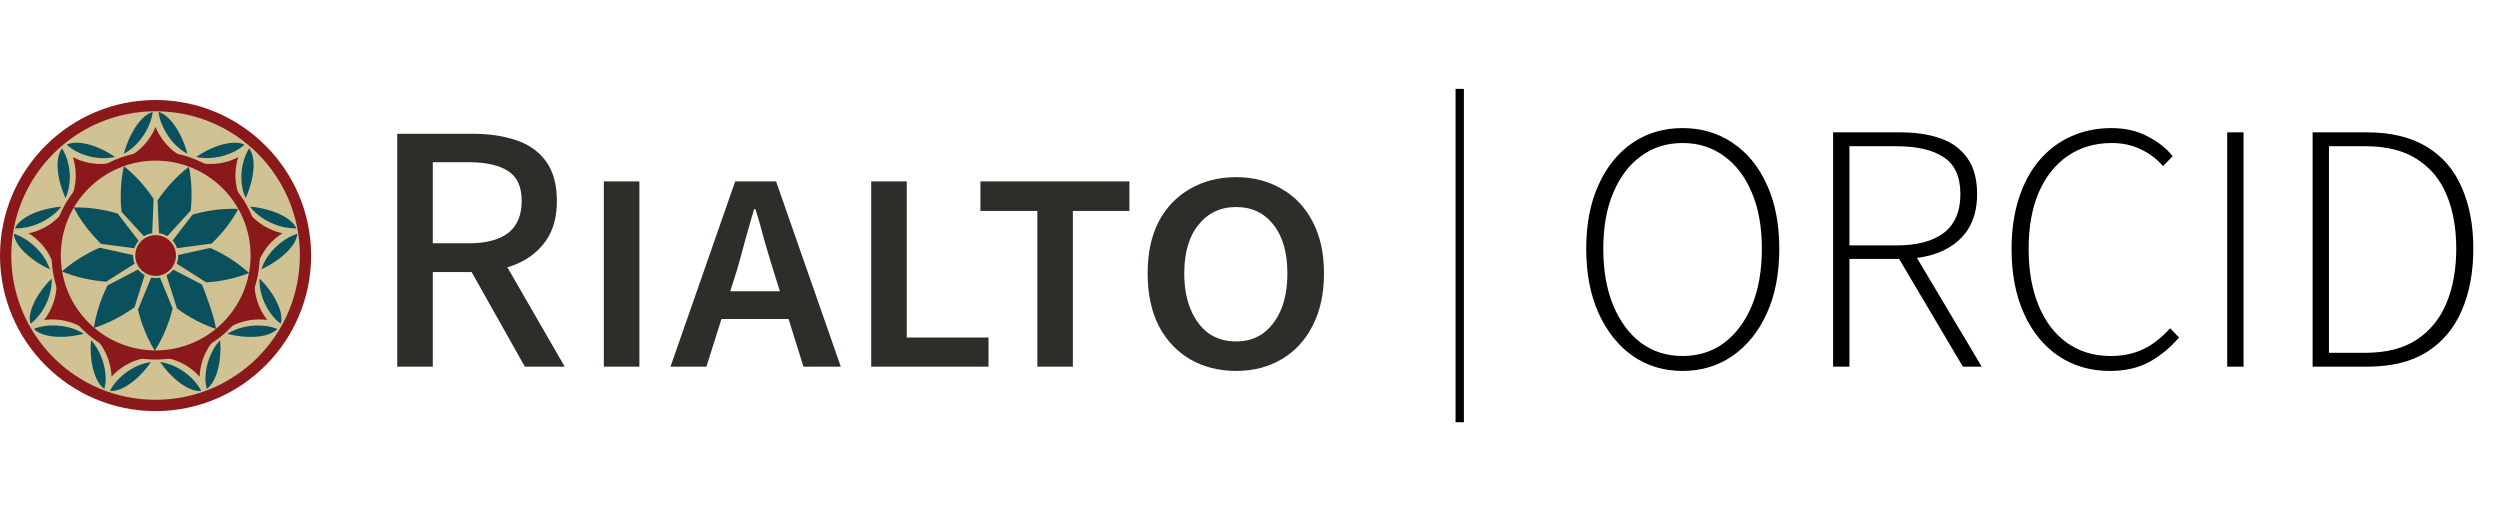<svg width="225" height="46" viewBox="0 0 225 46" fill="none" xmlns="http://www.w3.org/2000/svg">
<g clip-path="url(#clip0_68_995)">
<path d="M14 9C6.282 9 0 15.28 0 23C0 30.72 6.282 37 14 37C21.718 37 28 30.72 28 23C28 15.28 21.723 9 14 9ZM14 35.501C7.093 35.501 1.493 29.902 1.493 23C1.493 16.098 7.093 10.499 14 10.499C20.907 10.499 26.507 16.098 26.507 23C26.507 29.902 20.907 35.501 14 35.501Z" fill="#8B191B"/>
<path d="M26.985 23C26.985 30.169 21.169 35.981 13.994 35.981C6.819 35.981 1.015 30.169 1.015 23C1.015 15.831 6.825 10.013 14 10.013C21.175 10.013 26.991 15.825 26.991 23H26.985Z" fill="#D1C294"/>
<path d="M24.045 28.794C23.322 27.858 22.907 26.709 22.907 25.518C22.907 25.216 22.931 24.908 22.989 24.6C22.989 24.6 22.989 24.588 22.989 24.582C23.258 23.071 24.162 21.785 25.422 20.991C23.969 20.677 22.674 19.777 21.898 18.438C21.42 17.608 21.187 16.69 21.187 15.772C21.187 15.221 21.274 14.67 21.443 14.143C20.131 14.83 18.567 14.96 17.115 14.439C15.674 13.912 14.56 12.798 14 11.417C13.44 12.798 12.326 13.912 10.873 14.439C9.432 14.96 7.869 14.83 6.562 14.143C6.732 14.67 6.819 15.215 6.819 15.772C6.819 16.696 6.58 17.626 6.102 18.462C5.332 19.789 4.037 20.689 2.584 20.997C3.833 21.779 4.731 23.053 5.011 24.546C5.011 24.546 5.028 24.647 5.028 24.653C5.075 24.943 5.098 25.234 5.098 25.518C5.098 26.715 4.69 27.864 3.967 28.8C5.437 28.599 6.953 29.008 8.126 29.985L8.167 30.021C8.167 30.021 8.196 30.044 8.207 30.056C9.339 31.04 9.981 32.444 10.039 33.901C11.037 32.799 12.466 32.13 14.012 32.13C15.546 32.13 16.969 32.794 17.967 33.901C18.025 32.414 18.69 30.986 19.874 29.997C21.052 29.014 22.569 28.605 24.039 28.8L24.045 28.794Z" fill="#8B191B"/>
<path d="M22.552 23C22.552 27.716 18.725 31.537 14.012 31.537C9.298 31.537 5.472 27.716 5.472 23C5.472 18.284 9.298 14.457 14.012 14.457C18.725 14.457 22.552 18.278 22.552 23Z" fill="#D0C192"/>
<path d="M4.655 25.269C4.655 25.204 4.643 25.139 4.637 25.074C3.447 26.27 2.677 27.68 2.677 28.688C2.677 28.854 2.707 29.002 2.747 29.144C3.873 28.273 4.649 26.697 4.649 25.269H4.655ZM3.039 29.6C3.751 30.352 5.641 30.536 7.537 30.038C6.294 29.239 4.41 29.055 3.039 29.6ZM20.469 30.044C22.365 30.542 24.255 30.358 24.967 29.606C23.596 29.061 21.712 29.245 20.469 30.044ZM23.357 25.263C23.357 26.691 24.133 28.273 25.258 29.144C25.299 29.002 25.328 28.854 25.328 28.688C25.328 27.68 24.564 26.27 23.368 25.074C23.368 25.139 23.351 25.198 23.351 25.263H23.357ZM16.87 13.841C16.351 11.909 15.248 10.321 14.262 10.078C14.467 11.583 15.575 13.171 16.87 13.841ZM11.142 13.841C12.437 13.165 13.545 11.583 13.749 10.078C12.763 10.321 11.661 11.909 11.142 13.841ZM8.155 31.33C8.155 33.013 8.645 34.494 9.397 34.998C9.456 34.713 9.514 34.423 9.514 34.115C9.514 32.847 9.001 31.496 8.202 30.619C8.184 30.856 8.155 31.093 8.155 31.33ZM23.52 24.238C25.346 23.391 26.699 22.058 26.758 21.039C25.317 21.495 23.957 22.852 23.52 24.238ZM10.342 14.125C8.744 13.023 6.918 12.555 5.997 13.023C7.093 14.012 8.896 14.463 10.342 14.125ZM6.288 15.985C6.288 15.037 6.043 14.078 5.582 13.349C5.32 13.698 5.18 14.226 5.18 14.871C5.18 15.754 5.437 16.821 5.903 17.846C6.137 17.283 6.282 16.655 6.282 15.991L6.288 15.985ZM9.893 35.175C10.908 35.3 12.448 34.221 13.592 32.586C12.139 32.764 10.599 33.842 9.893 35.175ZM26.664 20.547C26.267 19.599 24.506 18.77 22.505 18.598C23.392 19.771 25.153 20.607 26.664 20.547ZM1.248 21.039C1.307 22.058 2.66 23.391 4.486 24.238C4.048 22.852 2.689 21.495 1.248 21.039ZM18.486 34.109C18.486 34.417 18.544 34.707 18.602 34.998C19.355 34.494 19.845 33.013 19.845 31.33C19.845 31.099 19.816 30.856 19.798 30.619C18.993 31.496 18.486 32.847 18.486 34.109ZM22.009 13.023C21.082 12.561 19.256 13.023 17.663 14.125C19.098 14.451 20.918 13.989 22.009 13.023ZM5.507 18.598C3.506 18.776 1.744 19.599 1.347 20.547C2.858 20.607 4.614 19.771 5.507 18.598ZM14.414 32.586C15.557 34.227 17.098 35.306 18.113 35.181C17.413 33.842 15.867 32.77 14.414 32.586ZM22.102 17.84C22.569 16.815 22.826 15.748 22.826 14.871C22.826 14.226 22.686 13.698 22.423 13.349C21.968 14.083 21.718 15.037 21.718 15.985C21.718 16.649 21.863 17.277 22.102 17.84Z" fill="#0A515D"/>
<path d="M10.588 19.214C9.223 18.811 7.857 18.64 6.638 18.675C7.21 19.789 8.05 20.926 9.1 21.951L13.102 22.479L10.582 19.214H10.588Z" fill="#0A515D"/>
<path d="M8.96 22.295C7.647 22.87 6.492 23.616 5.577 24.428C6.732 24.914 8.102 25.245 9.561 25.352L12.985 23.178L8.96 22.295Z" fill="#0A515D"/>
<path d="M9.672 25.702C9.036 26.981 8.627 28.303 8.452 29.511C9.648 29.138 10.92 28.51 12.11 27.645L13.335 23.776L9.666 25.696L9.672 25.702Z" fill="#0A515D"/>
<path d="M19.046 21.922C20.061 20.95 20.878 19.866 21.449 18.805C20.183 18.74 18.754 18.906 17.331 19.315L14.898 22.473L19.046 21.922Z" fill="#0A515D"/>
<path d="M17.162 18.948C17.313 17.549 17.243 16.193 16.998 15.014C15.995 15.778 15.009 16.809 14.181 18.035L14.356 22.023L17.162 18.948Z" fill="#0A515D"/>
<path d="M13.819 17.887C13.032 16.708 12.104 15.713 11.153 14.96C10.879 16.187 10.786 17.603 10.938 19.066L13.656 22.028L13.825 17.893L13.819 17.887Z" fill="#0A515D"/>
<path d="M22.412 24.57C21.478 23.711 20.282 22.917 18.923 22.313L15.027 23.172L18.567 25.417C19.973 25.323 21.297 25.015 22.418 24.57H22.412Z" fill="#0A515D"/>
<path d="M15.931 27.764C17.074 28.605 18.293 29.227 19.442 29.606C19.297 28.486 18.439 26.265 18.183 25.613L14.665 23.782L15.931 27.764Z" fill="#0A515D"/>
<path d="M12.419 27.87C12.752 29.256 13.288 30.524 13.93 31.561C14.613 30.501 15.184 29.197 15.54 27.764L14 24.025L12.419 27.87Z" fill="#0A515D"/>
<path d="M4.649 23C4.649 28.16 8.849 32.361 14.012 32.361C19.174 32.361 23.374 28.16 23.374 23C23.374 17.84 19.174 13.639 14.012 13.639C8.849 13.639 4.649 17.84 4.649 23ZM5.04 23C5.04 18.053 9.065 14.03 14.012 14.03C18.958 14.03 22.983 18.053 22.983 23C22.983 27.947 18.958 31.97 14.012 31.97C9.065 31.97 5.04 27.947 5.04 23Z" fill="#8B191B"/>
<path d="M15.937 22.994C15.937 24.061 15.073 24.925 14.006 24.925C12.938 24.925 12.075 24.061 12.075 22.994C12.075 21.928 12.944 21.063 14.006 21.063C15.068 21.063 15.937 21.928 15.937 22.994Z" fill="#8B191B"/>
<path d="M11.982 22.994C11.982 24.114 12.892 25.02 14.012 25.02C15.132 25.02 16.042 24.108 16.042 22.994C16.042 21.88 15.132 20.968 14.012 20.968C12.892 20.968 11.982 21.874 11.982 22.994ZM12.174 22.994C12.174 21.981 12.997 21.163 14.006 21.163C15.015 21.163 15.838 21.987 15.838 22.994C15.838 24.001 15.015 24.831 14.006 24.831C12.997 24.831 12.174 24.007 12.174 22.994Z" fill="#D1C294"/>
</g>
<path d="M35.752 33V12.04H42.568C44.019 12.04 45.309 12.232 46.44 12.616C47.571 12.979 48.467 13.608 49.128 14.504C49.789 15.4 50.12 16.595 50.12 18.088C50.12 19.539 49.789 20.733 49.128 21.672C48.467 22.611 47.571 23.315 46.44 23.784C45.309 24.253 44.019 24.488 42.568 24.488H38.952V33H35.752ZM38.952 21.896H42.184C43.741 21.896 44.925 21.587 45.736 20.968C46.547 20.328 46.952 19.368 46.952 18.088C46.952 16.808 46.547 15.912 45.736 15.4C44.925 14.867 43.741 14.6 42.184 14.6H38.952V21.896ZM47.24 33L41.96 23.624L44.36 21.8L50.824 33H47.24ZM54.346 33V16.328H57.546V33H54.346ZM60.344 33L66.168 16.328H69.848L75.672 33H72.312L69.56 24.2C69.282 23.304 69.016 22.408 68.76 21.512C68.525 20.595 68.269 19.699 67.992 18.824H67.864C67.608 19.72 67.352 20.616 67.096 21.512C66.861 22.408 66.616 23.304 66.36 24.2L63.576 33H60.344ZM63.8 28.712V26.216H72.184V28.712H63.8ZM78.408 33V16.328H81.608V30.376H88.968V33H78.408ZM93.359 33V18.984H88.239V16.328H101.647V18.984H96.559V33H93.359ZM111.256 33.384C109.698 33.384 108.312 33.032 107.096 32.328C105.901 31.624 104.962 30.621 104.28 29.32C103.618 27.997 103.288 26.429 103.288 24.616C103.288 22.781 103.618 21.224 104.28 19.944C104.962 18.664 105.901 17.683 107.096 17C108.312 16.296 109.698 15.944 111.256 15.944C112.792 15.944 114.157 16.296 115.352 17C116.546 17.683 117.474 18.664 118.135 19.944C118.818 21.224 119.16 22.781 119.16 24.616C119.16 26.429 118.818 27.997 118.135 29.32C117.474 30.621 116.546 31.624 115.352 32.328C114.157 33.032 112.792 33.384 111.256 33.384ZM111.256 30.728C112.194 30.728 113.005 30.483 113.688 29.992C114.37 29.48 114.904 28.776 115.288 27.88C115.672 26.963 115.864 25.875 115.864 24.616C115.864 22.739 115.448 21.277 114.616 20.232C113.784 19.165 112.664 18.632 111.256 18.632C109.848 18.632 108.717 19.165 107.864 20.232C107.01 21.277 106.584 22.739 106.584 24.616C106.584 25.853 106.776 26.931 107.16 27.848C107.544 28.765 108.077 29.48 108.76 29.992C109.464 30.483 110.296 30.728 111.256 30.728Z" fill="#2E2D29"/>
<line x1="131.375" y1="8" x2="131.375" y2="38" stroke="black" stroke-width="0.75"/>
<path d="M151.432 33.384C149.747 33.384 148.253 32.936 146.952 32.04C145.651 31.123 144.627 29.843 143.88 28.2C143.133 26.557 142.76 24.616 142.76 22.376C142.76 20.157 143.133 18.237 143.88 16.616C144.627 14.973 145.651 13.715 146.952 12.84C148.253 11.965 149.747 11.528 151.432 11.528C153.117 11.528 154.611 11.965 155.912 12.84C157.235 13.715 158.269 14.973 159.016 16.616C159.763 18.237 160.136 20.157 160.136 22.376C160.136 24.616 159.763 26.557 159.016 28.2C158.269 29.843 157.235 31.123 155.912 32.04C154.611 32.936 153.117 33.384 151.432 33.384ZM151.432 32.04C152.861 32.04 154.109 31.645 155.176 30.856C156.243 30.045 157.075 28.925 157.672 27.496C158.269 26.045 158.568 24.339 158.568 22.376C158.568 20.435 158.269 18.76 157.672 17.352C157.075 15.923 156.243 14.824 155.176 14.056C154.109 13.267 152.861 12.872 151.432 12.872C150.003 12.872 148.755 13.267 147.688 14.056C146.621 14.824 145.789 15.923 145.192 17.352C144.595 18.76 144.296 20.435 144.296 22.376C144.296 24.339 144.595 26.045 145.192 27.496C145.789 28.925 146.621 30.045 147.688 30.856C148.755 31.645 150.003 32.04 151.432 32.04ZM164.979 33V11.912H171.027C172.414 11.912 173.619 12.093 174.643 12.456C175.688 12.819 176.499 13.416 177.075 14.248C177.651 15.059 177.939 16.136 177.939 17.48C177.939 18.76 177.651 19.837 177.075 20.712C176.499 21.565 175.688 22.216 174.643 22.664C173.619 23.091 172.414 23.304 171.027 23.304H166.451V33H164.979ZM166.451 22.088H170.643C172.52 22.088 173.95 21.715 174.931 20.968C175.934 20.2 176.435 19.037 176.435 17.48C176.435 15.901 175.934 14.792 174.931 14.152C173.95 13.491 172.52 13.16 170.643 13.16H166.451V22.088ZM176.659 33L170.675 22.888L172.083 22.472L178.355 33H176.659ZM189.873 33.384C188.145 33.384 186.609 32.936 185.265 32.04C183.943 31.144 182.908 29.875 182.161 28.232C181.415 26.589 181.041 24.648 181.041 22.408C181.041 20.744 181.255 19.24 181.681 17.896C182.108 16.552 182.716 15.411 183.505 14.472C184.316 13.512 185.265 12.787 186.353 12.296C187.463 11.784 188.689 11.528 190.033 11.528C191.249 11.528 192.327 11.773 193.265 12.264C194.225 12.755 194.983 13.352 195.537 14.056L194.673 14.952C194.097 14.291 193.415 13.779 192.625 13.416C191.857 13.053 191.004 12.872 190.065 12.872C188.529 12.872 187.196 13.267 186.065 14.056C184.956 14.824 184.092 15.923 183.473 17.352C182.876 18.76 182.577 20.445 182.577 22.408C182.577 24.349 182.876 26.045 183.473 27.496C184.071 28.947 184.924 30.067 186.033 30.856C187.143 31.645 188.455 32.04 189.969 32.04C191.057 32.04 192.028 31.837 192.881 31.432C193.735 31.027 194.545 30.397 195.313 29.544L196.113 30.376C195.324 31.293 194.428 32.029 193.425 32.584C192.444 33.117 191.26 33.384 189.873 33.384ZM200.448 33V11.912H201.92V33H200.448ZM208.135 33V11.912H213.031C215.186 11.912 216.967 12.339 218.375 13.192C219.805 14.045 220.861 15.261 221.543 16.84C222.247 18.419 222.599 20.264 222.599 22.376C222.599 24.509 222.247 26.376 221.543 27.976C220.861 29.555 219.815 30.792 218.407 31.688C216.999 32.563 215.218 33 213.063 33H208.135ZM209.607 31.752H212.871C214.77 31.752 216.317 31.357 217.511 30.568C218.727 29.757 219.623 28.648 220.199 27.24C220.775 25.832 221.063 24.211 221.063 22.376C221.063 20.541 220.775 18.931 220.199 17.544C219.623 16.157 218.727 15.08 217.511 14.312C216.317 13.544 214.77 13.16 212.871 13.16H209.607V31.752Z" fill="black"/>
<defs>
<clipPath id="clip0_68_995">
<rect width="28" height="28" fill="white" transform="translate(0 9)"/>
</clipPath>
</defs>
</svg>
